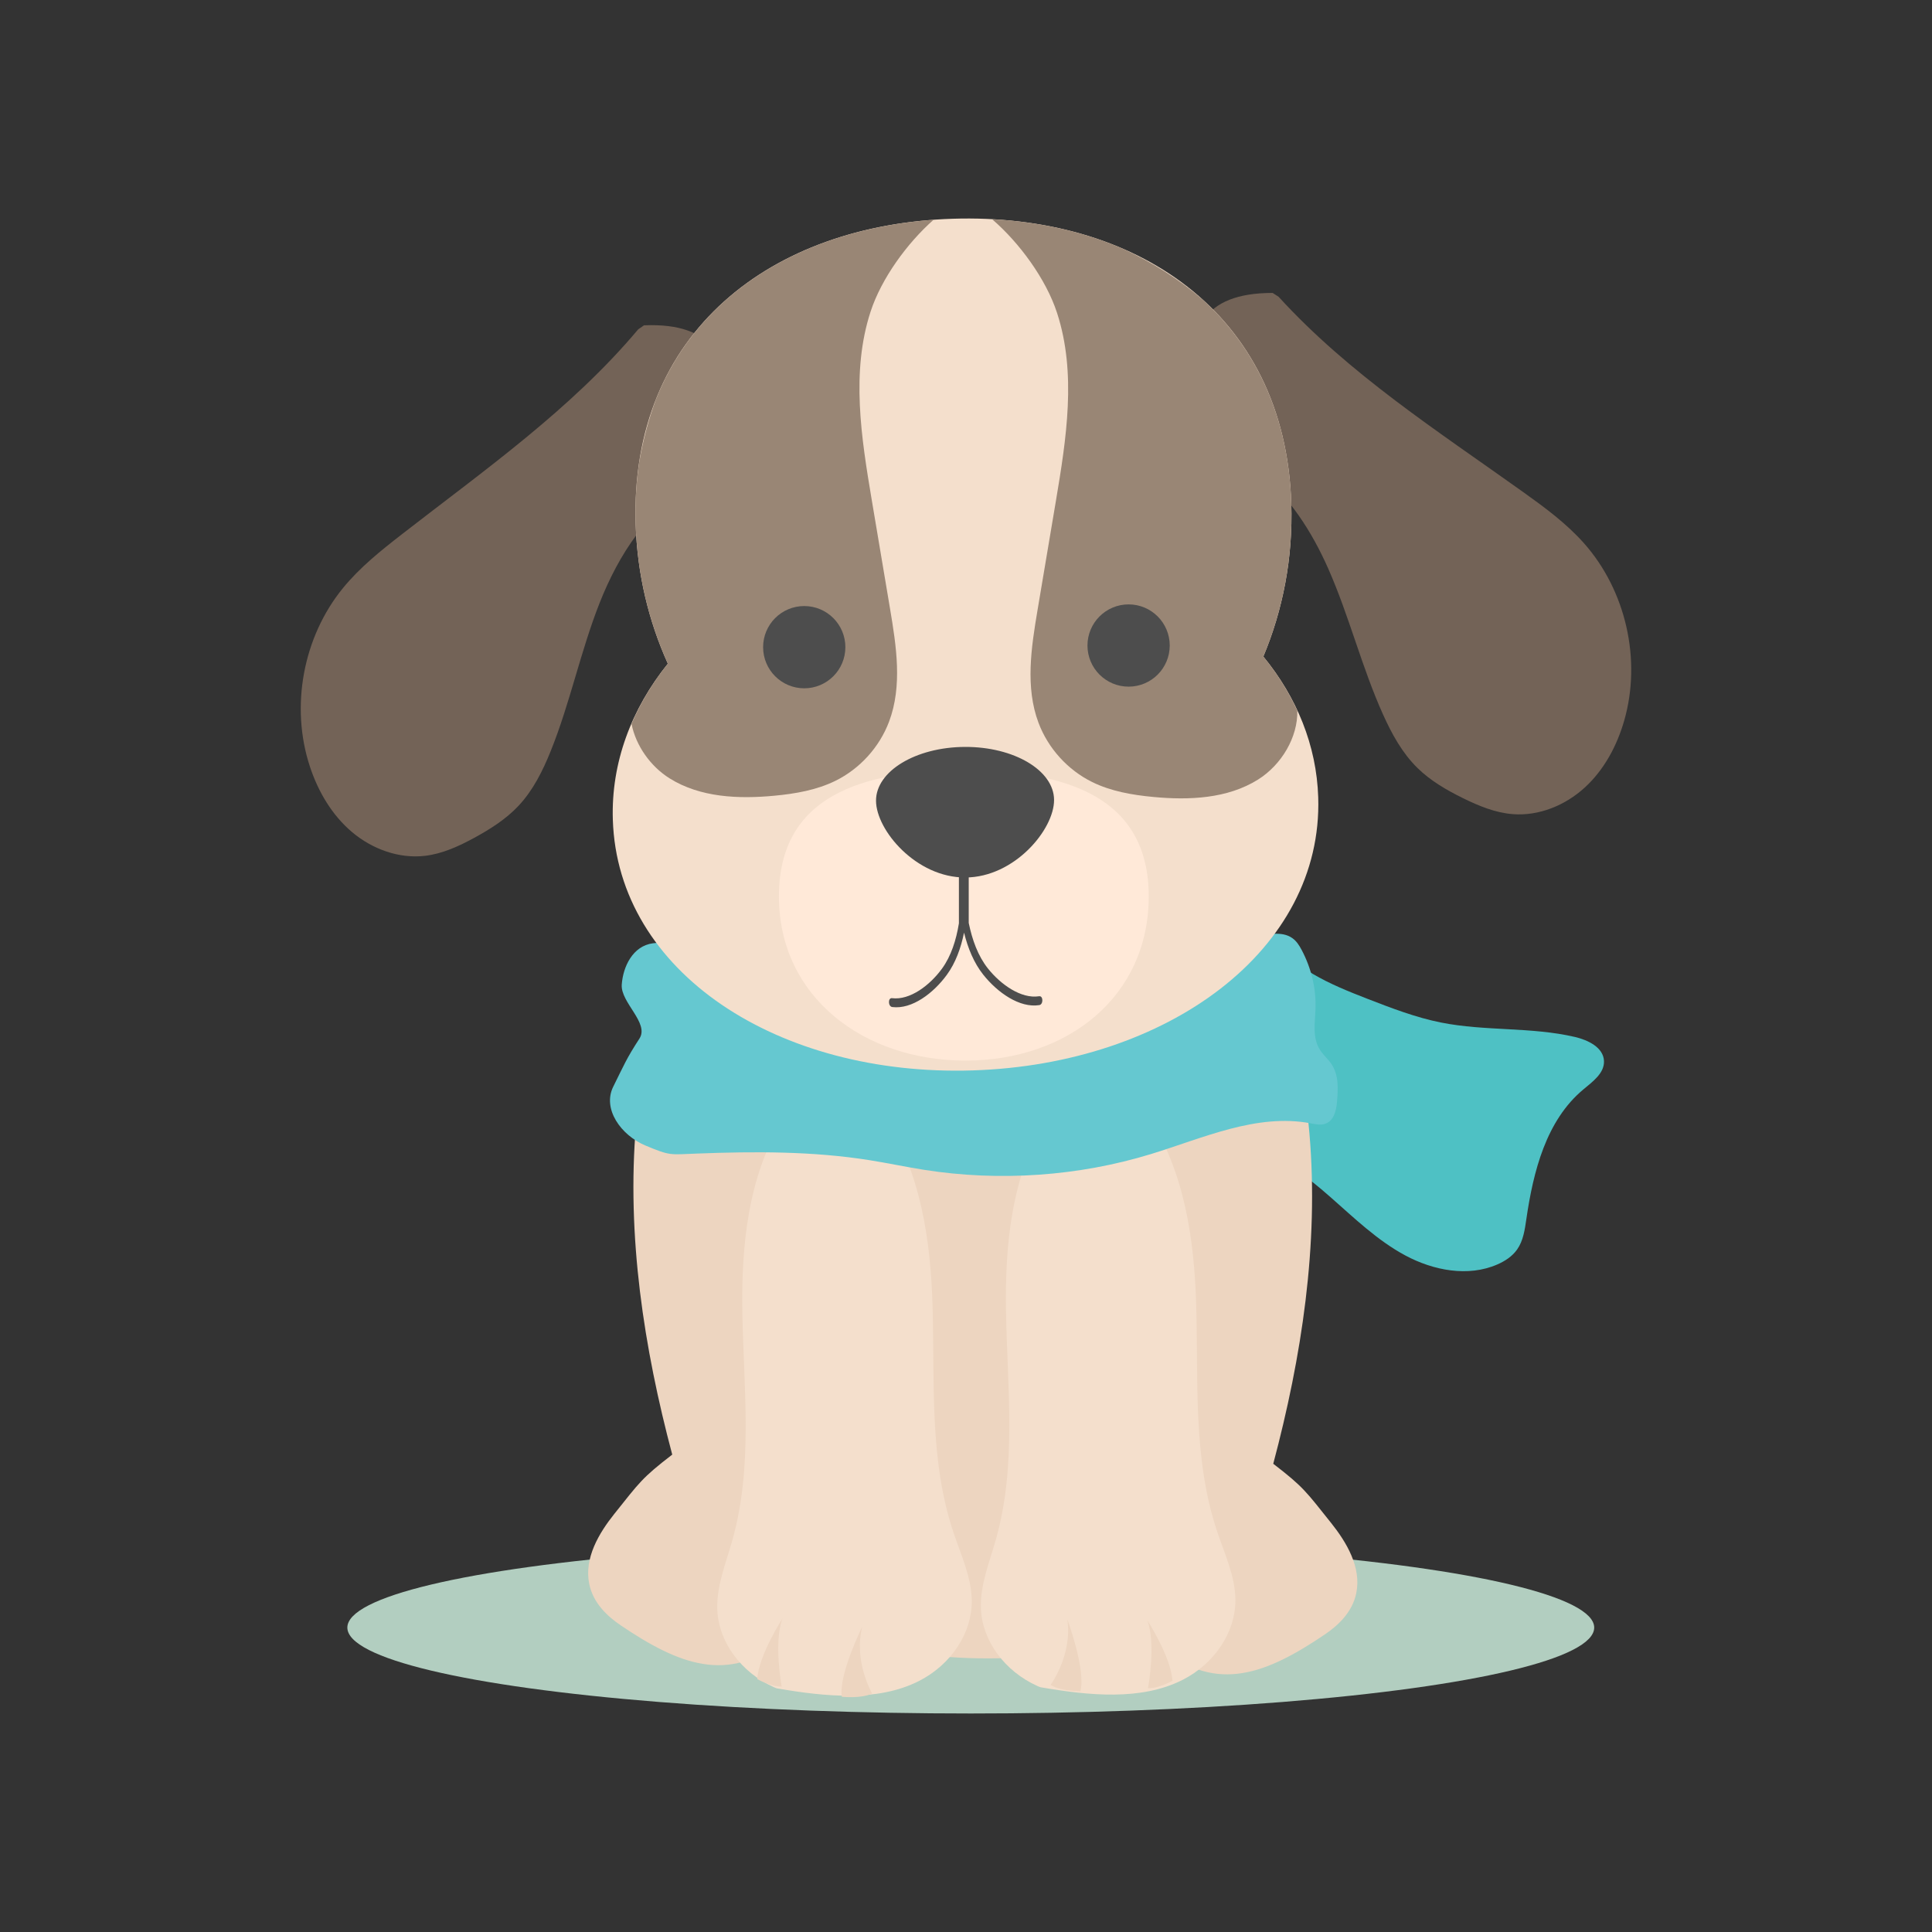 <?xml version="1.0" encoding="utf-8"?>
<!-- Generator: Adobe Illustrator 16.0.0, SVG Export Plug-In . SVG Version: 6.00 Build 0)  -->
<!DOCTYPE svg PUBLIC "-//W3C//DTD SVG 1.1//EN" "http://www.w3.org/Graphics/SVG/1.1/DTD/svg11.dtd">
<svg version="1.1" id="Layer_1" xmlns="http://www.w3.org/2000/svg" xmlns:xlink="http://www.w3.org/1999/xlink" x="0px" y="0px"
	 width="350px" height="350px" viewBox="0 0 350 350" enable-background="new 0 0 350 350" xml:space="preserve">
<rect x="0" y="0" width="350" height="350" fill="#333333" stroke="none"/>
<g>
	<ellipse fill="#B2CEC0" cx="175.865" cy="294.852" rx="112.94" ry="15.563"/>
	<g>
		<path fill="#4EC1C4" d="M230.15,169.313c3.755,6.081,10.88,9.035,17.541,11.618c4.377,1.695,8.78,3.4,13.383,4.315
			c7.977,1.588,16.308,0.763,24.227,2.607c2.396,0.558,5.18,1.905,5.275,4.363c0.086,2.206-2.048,3.734-3.743,5.148
			c-6.724,5.604-9.062,14.824-10.321,23.486c-0.279,1.921-0.558,3.933-1.68,5.518c-0.873,1.237-2.193,2.099-3.583,2.703
			c-5.289,2.303-11.554,1.1-16.64-1.621c-5.085-2.72-9.28-6.801-13.613-10.606c-4.336-3.806-9.034-7.462-14.583-9.037
			c-4.573-1.302-9.46-1.098-14.136-0.231L230.15,169.313z"/>
	</g>
	<g>
		<g>
			<path fill="#EDD5C0" d="M241.148,275.901c-4.551-5.693-4.969-6.485-10.485-10.727c5.129-19.272,8.286-39.65,6.557-59.8
				c-1.729-20.148-8.731-40.113-21.315-53.363l-79.363-1.658c-12.584,13.25-19.586,33.215-21.316,53.362
				c-1.729,20.15,1.428,40.529,6.557,59.8c-5.517,4.243-5.935,5.036-10.484,10.729c-2.771,3.469-5.519,8.021-4.551,12.714
				c0.702,3.406,3.199,5.796,5.722,7.5c10.459,7.069,19.448,10.665,29.42,2.617c0.995-0.802,1.997-1.693,3.171-1.95
				c0.665-0.146,1.338-0.067,2.007,0.073c18.57,6.244,38.387,6.93,57.209,1.921c1.023-0.271,2.079-0.562,3.109-0.337
				c1.174,0.257,2.177,1.149,3.172,1.952c9.972,8.045,18.96,4.451,29.421-2.617c2.522-1.704,5.021-4.095,5.722-7.502
				C246.667,283.923,243.919,279.372,241.148,275.901z"/>
		</g>
		<g>
			<path fill="#F4DFCC" d="M166.445,304.547c0.019-0.011,0.036-0.021,0.056-0.031c5.805-2.953,9.583-8.676,9.544-14.476
				c-0.027-4.248-1.926-8.285-3.295-12.359c-4.454-13.246-3.393-27.346-3.811-41.151c-0.358-11.793-2.096-24.115-8.724-34.224
				c-1.773-2.704-5.333-4.353-9.17-4.297l0,0c-3.874,0.056-7.43,1.838-9.139,4.631c-6.448,10.537-7.63,23.182-7.42,35.207
				c0.241,13.808,1.975,27.839-1.84,41.282c-1.173,4.138-2.877,8.261-2.702,12.506c0.239,5.794,4.285,11.33,10.224,14.001
				c0.02,0.009,0.038,0.02,0.057,0.028c0.156,0.069,0.318,0.126,0.476,0.192c0.109,0.018,0.219,0.038,0.328,0.056
				C149.54,307.36,158.931,308.335,166.445,304.547z"/>
		</g>
		<g>
			<path fill="#F4DFCC" d="M214.206,304.342c0.019-0.009,0.036-0.021,0.056-0.029c5.805-2.953,9.582-8.676,9.544-14.474
				c-0.028-4.25-1.927-8.287-3.297-12.363c-4.451-13.246-3.392-27.344-3.809-41.147c-0.358-11.794-2.097-24.115-8.725-34.224
				c-1.773-2.706-5.332-4.353-9.171-4.298l0,0c-3.873,0.055-7.429,1.836-9.138,4.631c-6.447,10.536-7.629,23.181-7.42,35.204
				c0.243,13.809,1.975,27.842-1.842,41.286c-1.172,4.136-2.876,8.257-2.7,12.504c0.237,5.794,4.284,11.33,10.225,14.001
				c0.02,0.011,0.038,0.021,0.056,0.028c0.156,0.069,0.319,0.125,0.476,0.19c0.111,0.021,0.219,0.038,0.33,0.06
				C197.301,307.159,206.691,308.132,214.206,304.342z"/>
		</g>
		<g>
			<path fill="#EDD5C0" d="M157.999,306.795c0,0-3.404-5.806-1.789-12.117c0,0-4.34,8.736-3.701,12.705
				C152.508,307.383,155.963,307.769,157.999,306.795z"/>
			<path fill="#EDD5C0" d="M141.61,305.533c0,0-1.492-8.007,0.141-12.314c0,0-4.249,6.519-4.576,10.96
				C137.175,304.179,139.652,305.593,141.61,305.533z"/>
			<path fill="#EDD5C0" d="M190.318,305.238c0,0,3.989-5.419,3.041-11.865c0,0,3.406,9.142,2.357,13.021
				C195.717,306.395,192.241,306.419,190.318,305.238z"/>
			<path fill="#EDD5C0" d="M207.971,305.832c0,0,1.5-8.005-0.129-12.314c0,0,4.243,6.522,4.564,10.963
				C212.406,304.48,209.928,305.893,207.971,305.832z"/>
		</g>
	</g>
	<g>
		<g>
			<path fill="#65C8D0" d="M118.283,170.884c-3.66,0.482-5.427,4.258-5.647,7.5s5.039,6.95,3.202,9.77
				c-2.397,3.683-2.808,4.821-4.743,8.705c-1.994,4.004,1.357,8.796,5.854,10.672c4.497,1.876,4.338,1.644,9.313,1.448
				c10.459-0.404,21.011-0.44,31.311,1.206c3.303,0.526,6.568,1.226,9.873,1.745c13.667,2.148,27.962,1.151,41.071-2.864
				c9.452-2.896,19.113-7.406,28.902-5.571c0.813,0.152,1.662,0.347,2.461,0.144c1.742-0.446,2.19-2.392,2.327-3.979
				c0.203-2.352,0.363-4.87-1.002-6.9c-0.613-0.908-1.499-1.658-2.086-2.581c-1.392-2.18-0.893-4.858-0.803-7.357
				c0.134-3.699-0.741-7.425-2.532-10.776c-0.419-0.782-0.906-1.567-1.676-2.105c-1.958-1.37-4.81-0.67-7.179,0.041
				c-31.706,9.515-67.019,9.487-98.704-0.077L118.283,170.884z"/>
		</g>
	</g>
	<g>
		<g>
			<path fill="#736357" d="M115.614,59.666c-12.165,14.48-27.835,25.49-42.771,37.092c-3.823,2.97-7.639,6.019-10.703,9.766
				c-7.246,8.864-9.585,21.5-5.992,32.37c1.495,4.522,4,8.789,7.642,11.858c3.643,3.069,8.485,4.848,13.214,4.288
				c3.16-0.374,6.114-1.738,8.908-3.258c2.91-1.583,5.751-3.384,8.02-5.8c2.642-2.815,4.395-6.344,5.837-9.924
				c3.516-8.73,5.395-18.046,8.847-26.801s8.869-17.265,17.226-21.593c0,0,16.867-29.819-9.176-28.729L115.614,59.666z"/>
		</g>
		<g>
			<path fill="#736357" d="M231.625,53.756c12.74,13.976,28.845,24.343,44.237,35.331c3.939,2.813,7.877,5.704,11.09,9.324
				c7.598,8.563,10.448,21.095,7.297,32.102c-1.31,4.579-3.641,8.942-7.155,12.157c-3.516,3.215-8.282,5.188-13.031,4.819
				c-3.171-0.245-6.178-1.489-9.031-2.895c-2.972-1.465-5.883-3.148-8.247-5.471c-2.755-2.705-4.647-6.16-6.233-9.68
				c-3.866-8.581-6.121-17.813-9.925-26.42c-2.956-6.692-7.094-13.188-12.796-17.621c-5.699-4.431-9.833-10.695-11.063-17.809
				c-1.256-7.273,0.745-14.542,13.779-14.525L231.625,53.756z"/>
		</g>
		<path fill="#F4DFCC" d="M228.865,118.938c3.54-8.443,5.381-17.854,5.066-27.729c-1.109-34.854-28.555-52.624-61.354-51.58
			c-32.799,1.043-58.529,20.506-57.421,55.359c0.288,9.04,2.363,17.571,5.832,25.243c-6.601,8.196-10.296,17.932-9.968,28.272
			c0.88,27.653,29.928,46.533,65.216,45.411s63.453-21.822,62.572-49.476C238.509,135.006,234.894,126.288,228.865,118.938z"/>
		<path fill="#998675" d="M191.494,56.682c3.563,10.929,1.689,22.796-0.218,34.132c-1.103,6.555-2.204,13.11-3.309,19.664
			c-1.146,6.814-2.26,14.007,0.174,20.474c1.74,4.627,5.296,8.544,9.73,10.727c3.42,1.682,7.25,2.335,11.043,2.696
			c6.505,0.617,13.449,0.323,18.986-3.146c4.239-2.654,7.235-7.658,7.119-12.49c-1.604-3.467-3.659-6.756-6.155-9.8
			c3.54-8.443,5.381-17.854,5.066-27.729c-0.509-15.988-6.57-28.371-16.14-37.003c-4.234-3.665-9.21-6.791-14.45-9.182
			c-6.729-2.907-14.25-4.657-22.228-5.226l-1.358-0.065C184.661,43.969,189.484,50.522,191.494,56.682z"/>
		<path fill="#998675" d="M121.305,141.007c5.537,3.469,12.481,3.762,18.985,3.145c3.793-0.36,7.624-1.015,11.044-2.695
			c4.436-2.183,7.989-6.101,9.73-10.727c2.433-6.468,1.319-13.66,0.173-20.474c-1.103-6.555-2.205-13.109-3.308-19.665
			c-1.907-11.336-3.781-23.203-0.216-34.132c1.964-6.021,6.62-12.404,11.409-16.644c-23.249,1.689-42.458,12.882-50.253,32.444
			c-1.39,3.712-2.402,7.556-3.065,11.475c-0.537,3.554-0.772,7.3-0.647,11.255c0.288,9.04,2.363,17.571,5.832,25.243
			c-2.728,3.387-4.926,7.048-6.582,10.896C115.184,135.073,117.829,138.83,121.305,141.007z"/>
		<path fill="#FFE9D8" d="M208.103,162.403c0,18.141-14.701,29.734-33.2,29.734c-18.5,0-33.793-11.594-33.793-29.734
			s14.923-22.846,33.422-22.846C193.031,139.558,208.103,144.263,208.103,162.403z"/>
	</g>
	<g>
		<circle fill="#4D4D4D" cx="204.457" cy="116.942" r="7.451"/>
		<circle fill="#4D4D4D" cx="145.696" cy="117.242" r="7.451"/>
		<path fill="#4D4D4D" d="M158.699,145.07c0.027,5.344,7.292,13.942,16.199,13.896c8.909-0.044,16.085-8.714,16.057-14.059
			c-0.023-5.344-7.267-9.641-16.175-9.596C165.873,135.356,158.673,139.726,158.699,145.07z"/>
		<path fill="#4D4D4D" d="M188.241,180.479c-3.225,0.511-6.953-2.104-9.295-5.064c-1.773-2.243-2.821-5.148-3.452-8.217v-9.595
			h-1.779v9.669c-0.495,3.036-1.407,5.923-3.053,8.191c-2.205,3.036-5.812,5.77-9.057,5.365c-0.774-0.098-0.732,1.513,0.036,1.608
			c3.585,0.449,7.475-2.525,9.899-5.852c1.569-2.152,2.526-4.798,3.105-7.625c0.707,2.84,1.79,5.484,3.474,7.605
			c2.574,3.245,6.597,6.088,10.157,5.521C189.041,181.967,189.01,180.356,188.241,180.479z"/>
	</g>
</g>
</svg>
